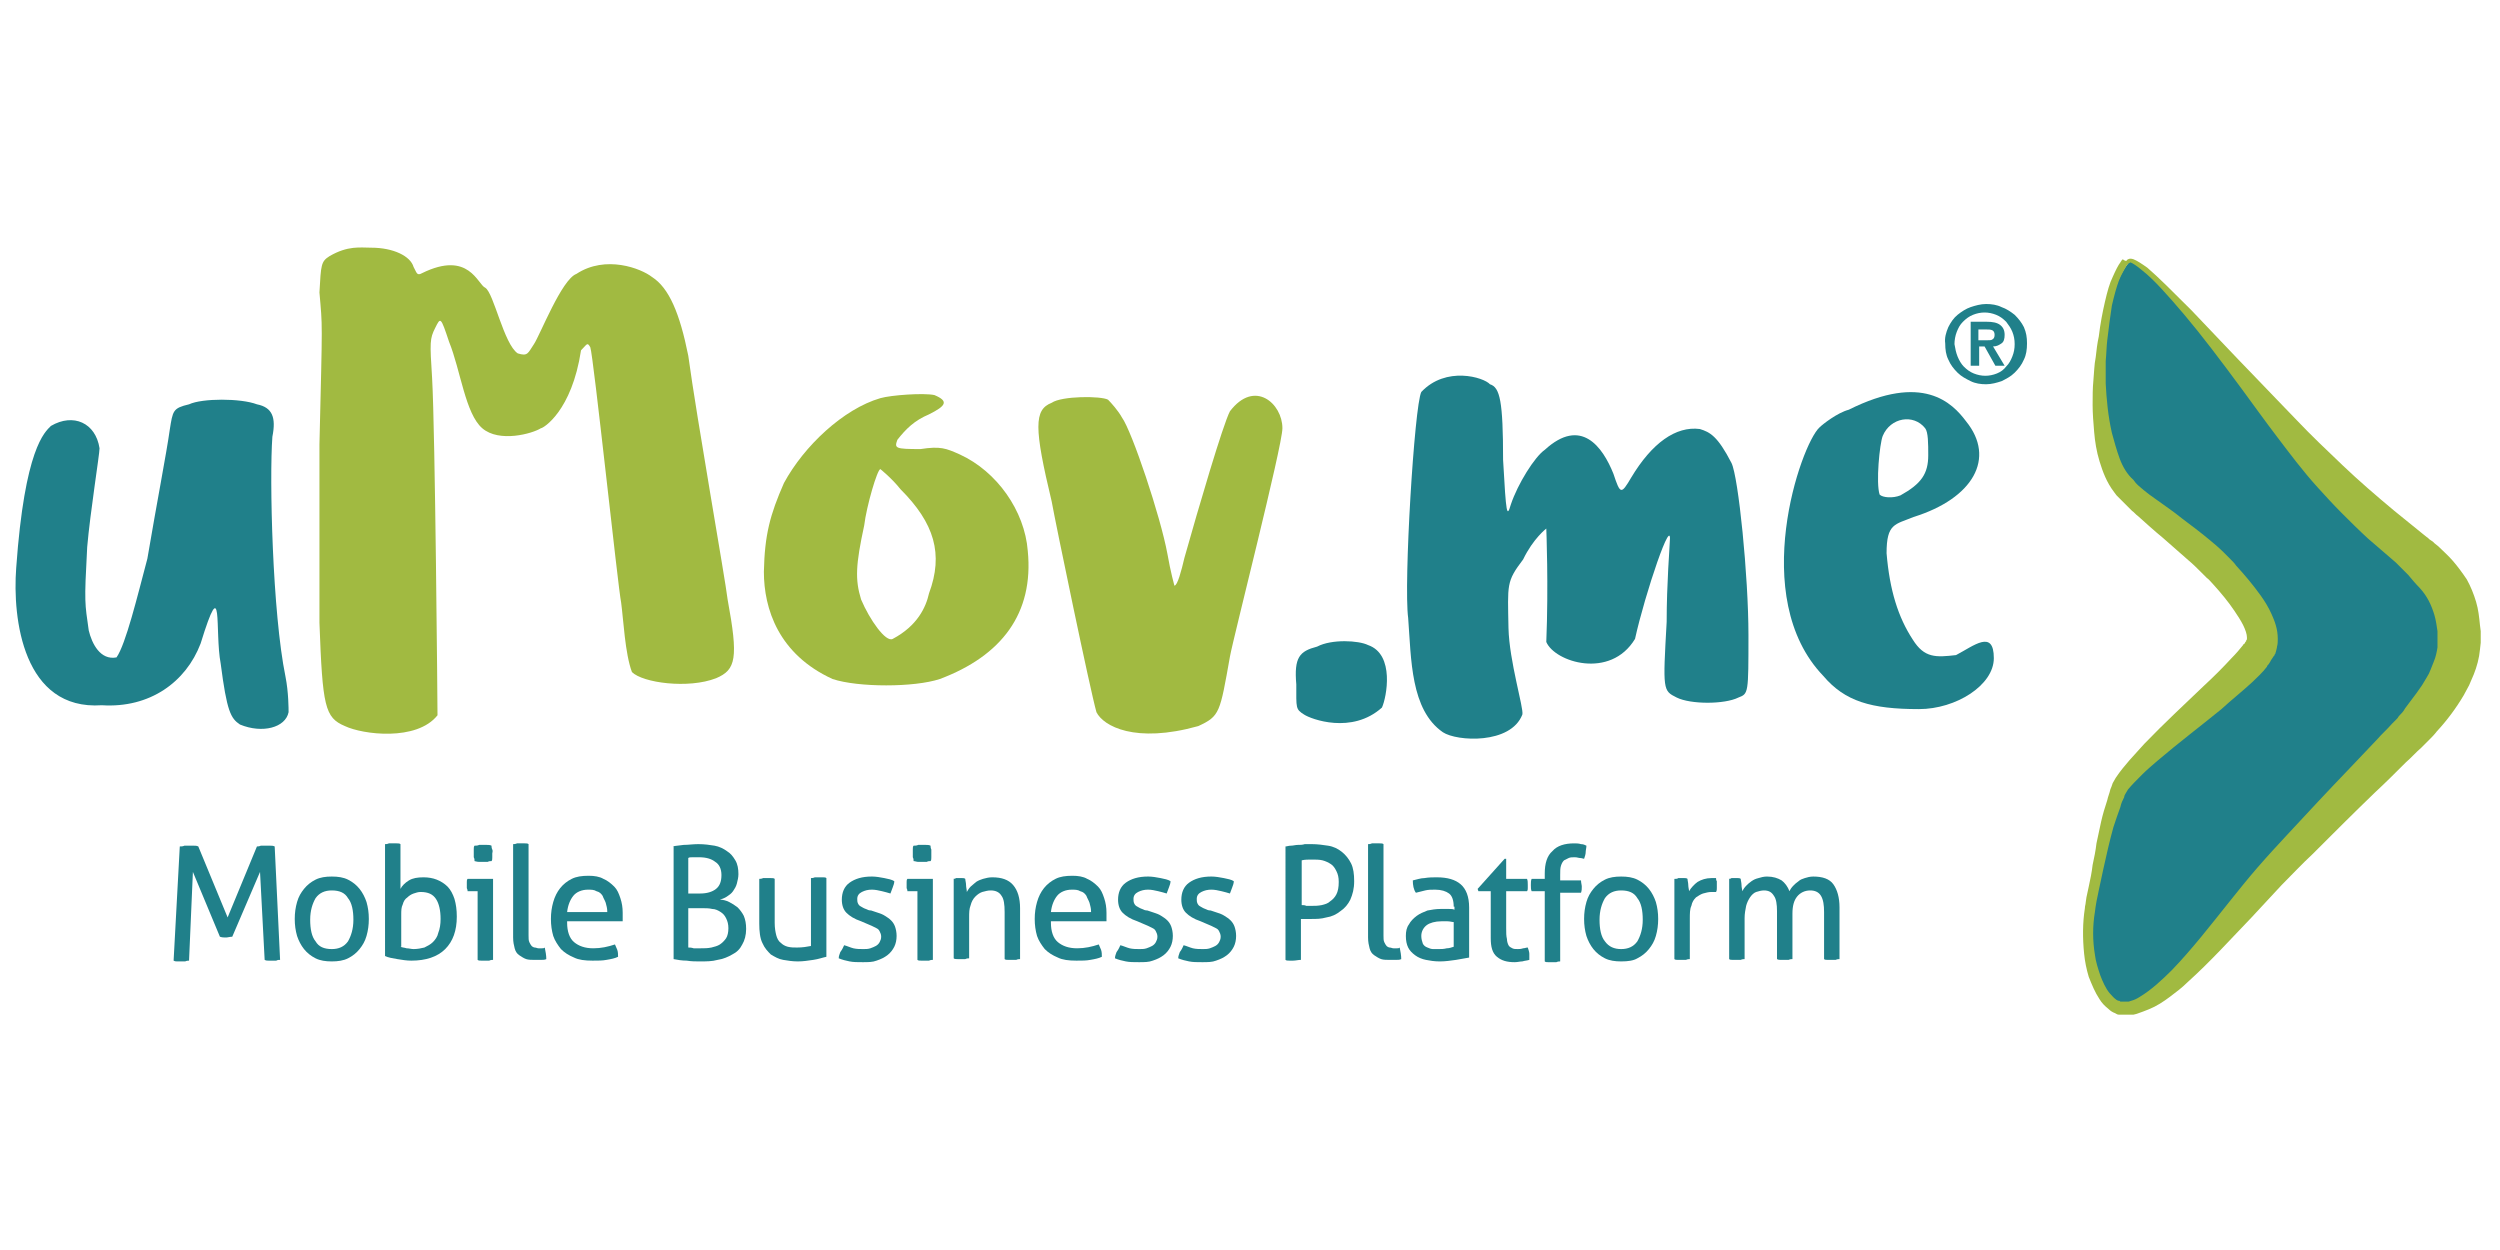<?xml version="1.0" encoding="utf-8"?>
<!-- Generator: Adobe Illustrator 21.1.0, SVG Export Plug-In . SVG Version: 6.00 Build 0)  -->
<svg version="1.1" id="Camada_1" xmlns="http://www.w3.org/2000/svg" xmlns:xlink="http://www.w3.org/1999/xlink" x="0px" y="0px"
	 viewBox="0 0 324 162" style="enable-background:new 0 0 324 162;" xml:space="preserve">
<style type="text/css">
	.st0{fill:#20808A;}
	.st1{fill:#A1BA41;}
</style>
<g id="XMLID_220_">
	<path id="XMLID_14806_" class="st0" d="M23.3,109.7c0.2,0,0.4,0,0.6-0.1c0.2,0,0.4,0,0.6,0c0.2,0,0.4,0,0.6,0c0.2,0,0.4,0,0.6,0.1
		l3.8,9.2l3.8-9.2c0.1,0,0.3,0,0.5-0.1c0.2,0,0.4,0,0.6,0c0.2,0,0.4,0,0.6,0c0.2,0,0.4,0,0.6,0.1l0.7,14.7c-0.2,0-0.3,0-0.5,0.1
		c-0.2,0-0.3,0-0.5,0c-0.2,0-0.4,0-0.5,0c-0.2,0-0.3,0-0.5-0.1L33.7,113l-3.6,8.4c-0.3,0-0.6,0.1-0.8,0.1c-0.3,0-0.5,0-0.8-0.1
		l-3.5-8.4l-0.5,11.5c-0.1,0-0.3,0-0.5,0.1c-0.2,0-0.3,0-0.5,0c-0.2,0-0.3,0-0.5,0c-0.2,0-0.3,0-0.5-0.1L23.3,109.7z"/>
	<path id="XMLID_14152_" class="st0" d="M43,124.6c-0.8,0-1.5-0.1-2.1-0.4c-0.6-0.3-1.1-0.7-1.5-1.2c-0.4-0.5-0.7-1.1-0.9-1.7
		c-0.2-0.7-0.3-1.4-0.3-2.2c0-0.8,0.1-1.5,0.3-2.2c0.2-0.7,0.5-1.2,0.9-1.7c0.4-0.5,0.9-0.9,1.5-1.2c0.6-0.3,1.3-0.4,2.1-0.4
		c0.8,0,1.5,0.1,2.1,0.4c0.6,0.3,1.1,0.7,1.5,1.2c0.4,0.5,0.7,1.1,0.9,1.7c0.2,0.7,0.3,1.4,0.3,2.2c0,0.8-0.1,1.5-0.3,2.2
		c-0.2,0.7-0.5,1.2-0.9,1.7c-0.4,0.5-0.9,0.9-1.5,1.2C44.5,124.5,43.8,124.6,43,124.6 M43,123c0.9,0,1.6-0.3,2.1-1
		c0.4-0.7,0.7-1.6,0.7-2.8s-0.2-2.2-0.7-2.8c-0.4-0.7-1.1-1-2.1-1c-0.9,0-1.6,0.3-2.1,1c-0.4,0.7-0.7,1.6-0.7,2.8s0.2,2.2,0.7,2.8
		C41.3,122.7,42,123,43,123"/>
	<path id="XMLID_9517_" class="st0" d="M49.9,109.4c0.1,0,0.3,0,0.5-0.1c0.2,0,0.4,0,0.5,0c0.1,0,0.3,0,0.5,0c0.2,0,0.4,0,0.5,0.1
		v5.8c0.2-0.4,0.6-0.8,1.1-1.1c0.5-0.3,1.1-0.4,1.9-0.4c0.6,0,1.2,0.1,1.7,0.3c0.5,0.2,1,0.5,1.4,0.9c0.4,0.4,0.7,1,0.9,1.6
		c0.2,0.7,0.3,1.4,0.3,2.3c0,1.8-0.5,3.2-1.5,4.2c-1,1-2.5,1.5-4.4,1.5c-0.6,0-1.2-0.1-1.8-0.2c-0.6-0.1-1.2-0.2-1.6-0.4V109.4z
		 M51.9,122.7c0.2,0.1,0.5,0.1,0.8,0.2c0.3,0,0.6,0.1,0.9,0.1c0.5,0,1-0.1,1.4-0.2c0.4-0.2,0.8-0.4,1.1-0.7c0.3-0.3,0.6-0.7,0.7-1.2
		c0.2-0.5,0.3-1.1,0.3-1.8c0-1.1-0.2-2-0.6-2.6c-0.4-0.6-1-0.9-2-0.9c-0.3,0-0.6,0.1-0.9,0.2c-0.3,0.1-0.6,0.3-0.8,0.5
		c-0.3,0.2-0.5,0.5-0.6,0.9c-0.2,0.4-0.2,0.8-0.2,1.4V122.7z"/>
	<path id="XMLID_9514_" class="st0" d="M61.9,115.5h-1.3c0-0.1,0-0.2-0.1-0.4c0-0.1,0-0.3,0-0.4c0-0.1,0-0.3,0-0.4
		c0-0.1,0-0.3,0.1-0.4h3.3v10.5c-0.1,0-0.3,0-0.5,0.1c-0.2,0-0.4,0-0.5,0c-0.1,0-0.3,0-0.5,0c-0.2,0-0.4,0-0.5-0.1V115.5z
		 M61.5,111.6c0-0.2,0-0.3-0.1-0.5c0-0.2,0-0.4,0-0.5c0-0.2,0-0.3,0-0.5c0-0.2,0-0.4,0.1-0.5c0.2,0,0.4,0,0.6-0.1c0.2,0,0.4,0,0.5,0
		c0.1,0,0.3,0,0.5,0c0.2,0,0.4,0,0.6,0.1c0,0.1,0,0.3,0.1,0.5s0,0.4,0,0.5c0,0.1,0,0.3,0,0.5c0,0.2,0,0.4-0.1,0.5
		c-0.2,0-0.3,0-0.5,0.1c-0.2,0-0.4,0-0.5,0c-0.2,0-0.3,0-0.6,0C61.8,111.7,61.6,111.6,61.5,111.6"/>
	<path id="XMLID_9513_" class="st0" d="M66.5,109.4c0.1,0,0.3,0,0.5-0.1c0.2,0,0.4,0,0.5,0c0.1,0,0.3,0,0.5,0c0.2,0,0.4,0,0.5,0.1
		v11.8c0,0.4,0,0.7,0.1,0.9c0.1,0.2,0.2,0.4,0.3,0.5c0.1,0.1,0.3,0.2,0.4,0.2c0.2,0,0.3,0.1,0.5,0.1c0.1,0,0.3,0,0.4,0
		c0.2,0,0.3,0,0.4-0.1c0.1,0.5,0.2,1,0.2,1.5c-0.2,0.1-0.4,0.1-0.7,0.1c-0.3,0-0.5,0-0.8,0c-0.4,0-0.8,0-1.1-0.1
		c-0.3-0.1-0.6-0.3-0.9-0.5c-0.3-0.2-0.5-0.5-0.6-0.9c-0.1-0.4-0.2-0.8-0.2-1.4V109.4z"/>
	<path id="XMLID_9510_" class="st0" d="M73.5,119.6c0,1.1,0.3,2,0.9,2.5s1.4,0.8,2.5,0.8c1,0,1.9-0.2,2.8-0.5
		c0.1,0.2,0.2,0.5,0.3,0.7c0.1,0.3,0.1,0.6,0.1,0.9c-0.4,0.2-0.9,0.3-1.5,0.4c-0.5,0.1-1.1,0.1-1.8,0.1c-1,0-1.8-0.1-2.4-0.4
		c-0.7-0.3-1.2-0.6-1.7-1.1c-0.4-0.5-0.8-1.1-1-1.7c-0.2-0.7-0.3-1.4-0.3-2.2c0-0.8,0.1-1.5,0.3-2.2c0.2-0.7,0.5-1.3,0.9-1.8
		c0.4-0.5,0.9-0.9,1.5-1.2c0.6-0.3,1.3-0.4,2.2-0.4c0.7,0,1.4,0.1,1.9,0.4c0.5,0.2,1,0.6,1.4,1c0.4,0.4,0.6,0.9,0.8,1.5
		c0.2,0.6,0.3,1.2,0.3,1.9c0,0.2,0,0.4,0,0.6c0,0.2,0,0.4,0,0.5H73.5z M78.7,118.1c0-0.4-0.1-0.7-0.2-1.1c-0.1-0.3-0.3-0.6-0.4-0.9
		c-0.2-0.3-0.4-0.5-0.8-0.6c-0.3-0.2-0.7-0.2-1.1-0.2c-0.8,0-1.5,0.3-1.9,0.8c-0.4,0.5-0.7,1.2-0.8,2.1H78.7z"/>
	<path id="XMLID_9506_" class="st0" d="M87.2,109.7c0.3-0.1,0.8-0.1,1.4-0.2c0.6,0,1.2-0.1,1.9-0.1c0.8,0,1.5,0.1,2.1,0.2
		c0.6,0.1,1.2,0.4,1.6,0.7c0.5,0.3,0.8,0.7,1.1,1.2c0.3,0.5,0.4,1.1,0.4,1.8c0,0.4-0.1,0.8-0.2,1.2c-0.1,0.4-0.3,0.7-0.5,1
		c-0.2,0.3-0.5,0.5-0.8,0.7s-0.6,0.3-0.9,0.4c0.4,0,0.8,0.1,1.2,0.3c0.4,0.2,0.7,0.4,1.1,0.7c0.3,0.3,0.6,0.7,0.8,1.1
		c0.2,0.5,0.3,1,0.3,1.7c0,0.8-0.2,1.5-0.5,2c-0.3,0.6-0.7,1-1.3,1.3c-0.5,0.3-1.2,0.6-1.9,0.7c-0.7,0.2-1.5,0.2-2.3,0.2
		c-0.5,0-1.1,0-1.7-0.1c-0.6,0-1.2-0.1-1.7-0.2V109.7z M90.7,115.8c0.9,0,1.6-0.2,2.1-0.6c0.5-0.4,0.7-1,0.7-1.8
		c0-0.8-0.3-1.4-0.8-1.7c-0.5-0.4-1.2-0.6-2.1-0.6c-0.3,0-0.5,0-0.8,0c-0.3,0-0.5,0-0.6,0.1v4.6H90.7z M89.2,122.8
		c0.2,0,0.4,0,0.7,0.1c0.3,0,0.6,0,0.9,0c0.5,0,0.9,0,1.4-0.1c0.4-0.1,0.8-0.2,1.1-0.4c0.3-0.2,0.6-0.5,0.8-0.8
		c0.2-0.3,0.3-0.8,0.3-1.3c0-0.5-0.1-0.9-0.3-1.3s-0.4-0.6-0.7-0.8c-0.3-0.2-0.7-0.4-1.1-0.4c-0.4-0.1-0.9-0.1-1.4-0.1h-1.7V122.8z"
		/>
	<path id="XMLID_9505_" class="st0" d="M98.4,113.9c0.1,0,0.3,0,0.5-0.1c0.2,0,0.4,0,0.5,0c0.1,0,0.3,0,0.5,0c0.2,0,0.4,0,0.5,0.1
		v5.7c0,0.7,0.1,1.2,0.2,1.6c0.1,0.4,0.3,0.8,0.6,1c0.2,0.2,0.5,0.4,0.9,0.5c0.4,0.1,0.8,0.1,1.2,0.1c0.7,0,1.3-0.1,1.8-0.2v-8.8
		c0.1,0,0.3,0,0.5-0.1c0.2,0,0.4,0,0.5,0c0.1,0,0.3,0,0.5,0c0.2,0,0.4,0,0.5,0.1V124c-0.5,0.1-1,0.3-1.7,0.4c-0.7,0.1-1.3,0.2-2,0.2
		c-0.7,0-1.3-0.1-1.9-0.2c-0.6-0.1-1.1-0.4-1.6-0.7c-0.4-0.4-0.8-0.8-1.1-1.5c-0.3-0.6-0.4-1.5-0.4-2.5V113.9z"/>
	<path id="XMLID_9504_" class="st0" d="M109.4,122.5c0.4,0.1,0.8,0.3,1.2,0.4c0.4,0.1,0.9,0.1,1.3,0.1c0.3,0,0.6,0,0.9-0.1
		c0.3-0.1,0.5-0.2,0.7-0.3c0.2-0.1,0.4-0.3,0.5-0.5c0.1-0.2,0.2-0.4,0.2-0.7c0-0.3-0.1-0.5-0.2-0.7c-0.1-0.2-0.2-0.3-0.4-0.4
		c-0.2-0.1-0.4-0.2-0.6-0.3c-0.2-0.1-0.5-0.2-0.7-0.3l-0.7-0.3c-0.9-0.3-1.5-0.7-1.9-1.1c-0.4-0.4-0.6-1-0.6-1.7
		c0-0.9,0.3-1.7,1-2.2c0.7-0.5,1.6-0.8,2.9-0.8c0.5,0,1.1,0.1,1.6,0.2c0.5,0.1,1,0.2,1.3,0.4c0,0.3-0.1,0.5-0.2,0.8
		c-0.1,0.3-0.2,0.5-0.3,0.8c-0.3-0.1-0.7-0.2-1.1-0.3c-0.4-0.1-0.9-0.2-1.3-0.2c-0.5,0-0.9,0.1-1.3,0.3c-0.4,0.2-0.6,0.5-0.6,0.9
		c0,0.2,0,0.4,0.1,0.6c0.1,0.2,0.2,0.3,0.4,0.4c0.2,0.1,0.3,0.2,0.6,0.3c0.2,0.1,0.4,0.2,0.7,0.2l0.9,0.3c0.3,0.1,0.6,0.2,0.9,0.4
		c0.3,0.2,0.5,0.3,0.8,0.6c0.2,0.2,0.4,0.5,0.5,0.8c0.1,0.3,0.2,0.7,0.2,1.2c0,0.5-0.1,1-0.3,1.4c-0.2,0.4-0.5,0.8-0.9,1.1
		c-0.4,0.3-0.8,0.5-1.4,0.7c-0.5,0.2-1.1,0.2-1.8,0.2c-0.7,0-1.2,0-1.7-0.1c-0.5-0.1-0.9-0.2-1.4-0.4c0-0.3,0.1-0.5,0.2-0.8
		C109.2,123,109.3,122.7,109.4,122.5"/>
	<path id="XMLID_9500_" class="st0" d="M118.9,115.5h-1.3c0-0.1,0-0.2-0.1-0.4c0-0.1,0-0.3,0-0.4c0-0.1,0-0.3,0-0.4
		c0-0.1,0-0.3,0.1-0.4h3.3v10.5c-0.1,0-0.3,0-0.5,0.1c-0.2,0-0.4,0-0.5,0c-0.1,0-0.3,0-0.5,0c-0.2,0-0.4,0-0.5-0.1V115.5z
		 M118.4,111.6c0-0.2,0-0.3-0.1-0.5c0-0.2,0-0.4,0-0.5c0-0.2,0-0.3,0-0.5c0-0.2,0-0.4,0.1-0.5c0.2,0,0.4,0,0.6-0.1
		c0.2,0,0.4,0,0.5,0c0.1,0,0.3,0,0.5,0c0.2,0,0.4,0,0.6,0.1c0,0.1,0,0.3,0.1,0.5c0,0.2,0,0.4,0,0.5c0,0.1,0,0.3,0,0.5
		c0,0.2,0,0.4-0.1,0.5c-0.2,0-0.3,0-0.5,0.1c-0.2,0-0.4,0-0.5,0c-0.2,0-0.3,0-0.6,0C118.8,111.7,118.6,111.6,118.4,111.6"/>
	<path id="XMLID_9499_" class="st0" d="M123.5,113.9c0.1,0,0.3,0,0.4-0.1c0.1,0,0.3,0,0.4,0c0.1,0,0.3,0,0.4,0c0.1,0,0.3,0,0.4,0.1
		c0,0.2,0.1,0.5,0.1,0.8c0,0.3,0.1,0.6,0.1,0.9c0.1-0.2,0.3-0.5,0.5-0.7c0.2-0.2,0.5-0.4,0.7-0.6c0.3-0.2,0.6-0.3,0.9-0.4
		c0.4-0.1,0.7-0.2,1.2-0.2c1.2,0,2.1,0.3,2.7,1c0.6,0.7,0.9,1.7,0.9,3v6.6c-0.1,0-0.3,0-0.5,0.1c-0.2,0-0.4,0-0.5,0
		c-0.1,0-0.3,0-0.5,0c-0.2,0-0.4,0-0.5-0.1v-6.1c0-1-0.1-1.7-0.4-2.1c-0.3-0.5-0.8-0.7-1.4-0.7c-0.4,0-0.7,0.1-1.1,0.2
		c-0.3,0.1-0.6,0.3-0.9,0.6c-0.3,0.3-0.5,0.7-0.6,1.1c-0.2,0.5-0.2,1-0.2,1.6v5.3c-0.1,0-0.3,0-0.5,0.1c-0.2,0-0.4,0-0.5,0
		c-0.1,0-0.3,0-0.5,0c-0.2,0-0.4,0-0.5-0.1V113.9z"/>
	<path id="XMLID_381_" class="st0" d="M136.2,119.6c0,1.1,0.3,2,0.9,2.5c0.6,0.5,1.4,0.8,2.5,0.8c1,0,1.9-0.2,2.8-0.5
		c0.1,0.2,0.2,0.5,0.3,0.7c0.1,0.3,0.1,0.6,0.1,0.9c-0.4,0.2-0.9,0.3-1.5,0.4c-0.5,0.1-1.1,0.1-1.8,0.1c-1,0-1.8-0.1-2.4-0.4
		c-0.7-0.3-1.2-0.6-1.7-1.1c-0.4-0.5-0.8-1.1-1-1.7c-0.2-0.7-0.3-1.4-0.3-2.2c0-0.8,0.1-1.5,0.3-2.2c0.2-0.7,0.5-1.3,0.9-1.8
		c0.4-0.5,0.9-0.9,1.5-1.2c0.6-0.3,1.3-0.4,2.2-0.4c0.7,0,1.4,0.1,1.9,0.4c0.5,0.2,1,0.6,1.4,1c0.4,0.4,0.6,0.9,0.8,1.5
		c0.2,0.6,0.3,1.2,0.3,1.9c0,0.2,0,0.4,0,0.6c0,0.2,0,0.4,0,0.5H136.2z M141.4,118.1c0-0.4-0.1-0.7-0.2-1.1
		c-0.1-0.3-0.3-0.6-0.4-0.9c-0.2-0.3-0.4-0.5-0.8-0.6c-0.3-0.2-0.7-0.2-1.1-0.2c-0.8,0-1.5,0.3-1.9,0.8c-0.4,0.5-0.7,1.2-0.8,2.1
		H141.4z"/>
	<path id="XMLID_380_" class="st0" d="M145.2,122.5c0.4,0.1,0.8,0.3,1.2,0.4c0.4,0.1,0.9,0.1,1.3,0.1c0.3,0,0.6,0,0.9-0.1
		c0.3-0.1,0.5-0.2,0.7-0.3c0.2-0.1,0.4-0.3,0.5-0.5c0.1-0.2,0.2-0.4,0.2-0.7c0-0.3-0.1-0.5-0.2-0.7c-0.1-0.2-0.2-0.3-0.4-0.4
		c-0.2-0.1-0.4-0.2-0.6-0.3c-0.2-0.1-0.5-0.2-0.7-0.3l-0.7-0.3c-0.9-0.3-1.5-0.7-1.9-1.1c-0.4-0.4-0.6-1-0.6-1.7
		c0-0.9,0.3-1.7,1-2.2c0.7-0.5,1.6-0.8,2.9-0.8c0.5,0,1.1,0.1,1.6,0.2c0.5,0.1,1,0.2,1.3,0.4c0,0.3-0.1,0.5-0.2,0.8
		c-0.1,0.3-0.2,0.5-0.3,0.8c-0.3-0.1-0.7-0.2-1.1-0.3c-0.4-0.1-0.9-0.2-1.3-0.2c-0.5,0-0.9,0.1-1.3,0.3c-0.4,0.2-0.6,0.5-0.6,0.9
		c0,0.2,0,0.4,0.1,0.6c0.1,0.2,0.2,0.3,0.4,0.4c0.2,0.1,0.3,0.2,0.6,0.3c0.2,0.1,0.4,0.2,0.7,0.2l0.9,0.3c0.3,0.1,0.6,0.2,0.9,0.4
		c0.3,0.2,0.5,0.3,0.8,0.6c0.2,0.2,0.4,0.5,0.5,0.8c0.1,0.3,0.2,0.7,0.2,1.2c0,0.5-0.1,1-0.3,1.4c-0.2,0.4-0.5,0.8-0.9,1.1
		c-0.4,0.3-0.8,0.5-1.4,0.7c-0.5,0.2-1.1,0.2-1.8,0.2c-0.7,0-1.2,0-1.7-0.1c-0.5-0.1-0.9-0.2-1.4-0.4c0-0.3,0.1-0.5,0.2-0.8
		C145,123,145.1,122.7,145.2,122.5"/>
	<path id="XMLID_379_" class="st0" d="M153.4,122.5c0.4,0.1,0.8,0.3,1.2,0.4c0.4,0.1,0.9,0.1,1.3,0.1c0.3,0,0.6,0,0.9-0.1
		c0.3-0.1,0.5-0.2,0.7-0.3c0.2-0.1,0.4-0.3,0.5-0.5c0.1-0.2,0.2-0.4,0.2-0.7c0-0.3-0.1-0.5-0.2-0.7c-0.1-0.2-0.2-0.3-0.4-0.4
		c-0.2-0.1-0.4-0.2-0.6-0.3c-0.2-0.1-0.5-0.2-0.7-0.3l-0.7-0.3c-0.9-0.3-1.5-0.7-1.9-1.1c-0.4-0.4-0.6-1-0.6-1.7
		c0-0.9,0.3-1.7,1-2.2c0.7-0.5,1.6-0.8,2.9-0.8c0.5,0,1.1,0.1,1.6,0.2c0.5,0.1,1,0.2,1.3,0.4c0,0.3-0.1,0.5-0.2,0.8
		c-0.1,0.3-0.2,0.5-0.3,0.8c-0.3-0.1-0.7-0.2-1.1-0.3c-0.4-0.1-0.9-0.2-1.3-0.2c-0.5,0-0.9,0.1-1.3,0.3c-0.4,0.2-0.6,0.5-0.6,0.9
		c0,0.2,0,0.4,0.1,0.6c0.1,0.2,0.2,0.3,0.4,0.4c0.2,0.1,0.3,0.2,0.6,0.3c0.2,0.1,0.4,0.2,0.7,0.2l0.9,0.3c0.3,0.1,0.6,0.2,0.9,0.4
		c0.3,0.2,0.5,0.3,0.8,0.6c0.2,0.2,0.4,0.5,0.5,0.8c0.1,0.3,0.2,0.7,0.2,1.2c0,0.5-0.1,1-0.3,1.4c-0.2,0.4-0.5,0.8-0.9,1.1
		c-0.4,0.3-0.8,0.5-1.4,0.7c-0.5,0.2-1.1,0.2-1.8,0.2c-0.7,0-1.2,0-1.7-0.1c-0.5-0.1-0.9-0.2-1.4-0.4c0-0.3,0.1-0.5,0.2-0.8
		C153.2,123,153.3,122.7,153.4,122.5"/>
	<path id="XMLID_376_" class="st0" d="M166.6,109.7c0.2,0,0.4-0.1,0.7-0.1c0.3,0,0.6-0.1,0.9-0.1c0.3,0,0.6,0,0.9-0.1
		c0.3,0,0.6,0,0.9,0c0.7,0,1.5,0.1,2.1,0.2c0.7,0.1,1.3,0.4,1.8,0.8c0.5,0.4,0.9,0.9,1.2,1.5c0.3,0.6,0.4,1.4,0.4,2.3
		c0,1-0.2,1.7-0.5,2.4c-0.3,0.6-0.7,1.1-1.3,1.5c-0.5,0.4-1.1,0.7-1.8,0.8c-0.7,0.2-1.3,0.2-2,0.2c-0.3,0-0.5,0-0.7,0
		c-0.2,0-0.4,0-0.6,0v5.3c-0.3,0-0.7,0.1-1,0.1c-0.2,0-0.3,0-0.5,0c-0.2,0-0.4,0-0.5-0.1V109.7z M168.7,117.3c0.2,0,0.4,0,0.6,0.1
		c0.2,0,0.4,0,0.7,0c0.4,0,0.8,0,1.3-0.1c0.4-0.1,0.8-0.2,1.1-0.5c0.3-0.2,0.6-0.5,0.8-0.9c0.2-0.4,0.3-0.9,0.3-1.6
		c0-0.6-0.1-1-0.3-1.4c-0.2-0.4-0.4-0.7-0.7-0.9c-0.3-0.2-0.7-0.4-1.1-0.5c-0.4-0.1-0.9-0.1-1.4-0.1c-0.5,0-0.9,0-1.3,0.1V117.3z"/>
	<path id="XMLID_375_" class="st0" d="M177.3,109.4c0.1,0,0.3,0,0.5-0.1c0.2,0,0.4,0,0.5,0c0.1,0,0.3,0,0.5,0c0.2,0,0.4,0,0.5,0.1
		v11.8c0,0.4,0,0.7,0.1,0.9c0.1,0.2,0.2,0.4,0.3,0.5c0.1,0.1,0.3,0.2,0.4,0.2c0.2,0,0.3,0.1,0.5,0.1c0.1,0,0.3,0,0.4,0
		c0.2,0,0.3,0,0.4-0.1c0.1,0.5,0.2,1,0.2,1.5c-0.2,0.1-0.4,0.1-0.7,0.1c-0.3,0-0.5,0-0.8,0c-0.4,0-0.8,0-1.1-0.1
		c-0.3-0.1-0.6-0.3-0.9-0.5c-0.3-0.2-0.5-0.5-0.6-0.9c-0.1-0.4-0.2-0.8-0.2-1.4V109.4z"/>
	<path id="XMLID_351_" class="st0" d="M188.4,117.5c0-0.8-0.2-1.4-0.6-1.7c-0.4-0.3-1-0.5-1.8-0.5c-0.5,0-0.9,0-1.3,0.1
		c-0.4,0.1-0.8,0.2-1.2,0.3c-0.3-0.4-0.4-1-0.4-1.6c0.5-0.1,1-0.3,1.5-0.3c0.6-0.1,1.1-0.1,1.6-0.1c1.4,0,2.4,0.3,3.1,0.9
		c0.7,0.6,1.1,1.6,1.1,3v6.5c-0.5,0.1-1.1,0.2-1.7,0.3c-0.7,0.1-1.4,0.2-2.1,0.2c-0.7,0-1.3-0.1-1.8-0.2c-0.5-0.1-1-0.3-1.4-0.6
		c-0.4-0.3-0.7-0.6-0.9-1c-0.2-0.4-0.3-0.9-0.3-1.5c0-0.6,0.1-1.1,0.4-1.5c0.2-0.4,0.6-0.8,1-1.1c0.4-0.3,0.9-0.5,1.4-0.7
		c0.5-0.1,1.1-0.2,1.7-0.2c0.4,0,0.8,0,1.1,0c0.3,0,0.5,0,0.7,0.1V117.5z M188.4,119.5c-0.2,0-0.5-0.1-0.8-0.1c-0.3,0-0.6,0-0.8,0
		c-0.8,0-1.5,0.2-1.9,0.5c-0.4,0.3-0.7,0.8-0.7,1.4c0,0.4,0.1,0.7,0.2,1c0.1,0.2,0.3,0.4,0.6,0.5c0.2,0.1,0.5,0.2,0.7,0.2
		c0.3,0,0.5,0,0.8,0c0.3,0,0.6,0,1-0.1c0.3,0,0.6-0.1,0.9-0.2V119.5z"/>
	<path id="XMLID_350_" class="st0" d="M193.2,115.5h-1.6l-0.1-0.3l3.5-3.9h0.2v2.6h2.7c0.1,0.2,0.1,0.5,0.1,0.8c0,0.1,0,0.3,0,0.4
		c0,0.1,0,0.3-0.1,0.4h-2.7v4.8c0,0.6,0,1,0.1,1.4c0,0.3,0.1,0.6,0.2,0.8c0.1,0.2,0.3,0.3,0.5,0.4c0.2,0.1,0.4,0.1,0.7,0.1
		c0.2,0,0.4,0,0.7-0.1c0.2,0,0.4-0.1,0.6-0.1c0.1,0.3,0.2,0.6,0.2,0.8c0,0.3,0,0.5,0,0.8c-0.3,0.1-0.6,0.1-0.9,0.2
		c-0.3,0-0.6,0.1-1,0.1c-1,0-1.7-0.2-2.3-0.7c-0.6-0.5-0.8-1.3-0.8-2.4V115.5z"/>
	<path id="XMLID_349_" class="st0" d="M200.2,115.5h-1.7c-0.1-0.2-0.1-0.5-0.1-0.8c0-0.3,0-0.6,0.1-0.8h1.7v-0.7
		c0-1.3,0.3-2.3,1-2.9c0.6-0.7,1.6-1,2.8-1c0.3,0,0.6,0,0.9,0.1c0.3,0,0.5,0.1,0.7,0.2c0,0.3-0.1,0.6-0.1,0.9c0,0.2-0.1,0.5-0.2,0.8
		c-0.1,0-0.3-0.1-0.5-0.1c-0.2,0-0.4-0.1-0.7-0.1c-0.3,0-0.6,0-0.8,0.1c-0.2,0.1-0.4,0.2-0.6,0.3c-0.2,0.2-0.3,0.4-0.4,0.7
		c-0.1,0.3-0.1,0.7-0.1,1.2v0.7h2.7c0,0.3,0.1,0.6,0.1,0.8c0,0.3,0,0.5-0.1,0.8h-2.7v8.9c-0.1,0-0.3,0-0.5,0.1c-0.2,0-0.4,0-0.5,0
		c-0.1,0-0.3,0-0.5,0c-0.2,0-0.4,0-0.5-0.1V115.5z"/>
	<path id="XMLID_263_" class="st0" d="M210.1,124.6c-0.8,0-1.5-0.1-2.1-0.4c-0.6-0.3-1.1-0.7-1.5-1.2c-0.4-0.5-0.7-1.1-0.9-1.7
		c-0.2-0.7-0.3-1.4-0.3-2.2c0-0.8,0.1-1.5,0.3-2.2c0.2-0.7,0.5-1.2,0.9-1.7c0.4-0.5,0.9-0.9,1.5-1.2c0.6-0.3,1.3-0.4,2.1-0.4
		c0.8,0,1.5,0.1,2.1,0.4c0.6,0.3,1.1,0.7,1.5,1.2c0.4,0.5,0.7,1.1,0.9,1.7c0.2,0.7,0.3,1.4,0.3,2.2c0,0.8-0.1,1.5-0.3,2.2
		s-0.5,1.2-0.9,1.7c-0.4,0.5-0.9,0.9-1.5,1.2C211.7,124.5,211,124.6,210.1,124.6 M210.1,123c0.9,0,1.6-0.3,2.1-1
		c0.4-0.7,0.7-1.6,0.7-2.8s-0.2-2.2-0.7-2.8c-0.4-0.7-1.1-1-2.1-1c-0.9,0-1.6,0.3-2.1,1c-0.4,0.7-0.7,1.6-0.7,2.8s0.2,2.2,0.7,2.8
		C208.5,122.7,209.2,123,210.1,123"/>
	<path id="XMLID_261_" class="st0" d="M217.1,113.9c0.1,0,0.3,0,0.4-0.1c0.1,0,0.3,0,0.4,0c0.1,0,0.3,0,0.4,0c0.1,0,0.3,0,0.4,0.1
		c0,0.2,0.1,0.5,0.1,0.8c0,0.3,0.1,0.6,0.1,0.8c0.3-0.5,0.7-0.9,1.1-1.2c0.5-0.3,1.1-0.5,1.8-0.5c0.1,0,0.2,0,0.3,0
		c0.1,0,0.2,0,0.3,0c0,0.1,0,0.3,0.1,0.4c0,0.1,0,0.3,0,0.4c0,0.2,0,0.3,0,0.5c0,0.2,0,0.3-0.1,0.5c-0.1,0-0.2,0-0.3,0h-0.3
		c-0.4,0-0.7,0.1-1.1,0.2c-0.3,0.1-0.6,0.3-0.9,0.5c-0.3,0.3-0.5,0.6-0.6,1.1c-0.2,0.4-0.2,1-0.2,1.7v5.2c-0.1,0-0.3,0-0.5,0.1
		c-0.2,0-0.4,0-0.5,0c-0.1,0-0.3,0-0.5,0c-0.2,0-0.4,0-0.5-0.1V113.9z"/>
	<path id="XMLID_241_" class="st0" d="M224,113.9c0.1,0,0.3,0,0.4-0.1c0.1,0,0.3,0,0.4,0c0.1,0,0.3,0,0.4,0c0.1,0,0.3,0,0.4,0.1
		c0,0.2,0.1,0.5,0.1,0.8c0,0.3,0.1,0.6,0.1,0.8c0.1-0.2,0.3-0.5,0.5-0.7c0.2-0.2,0.4-0.4,0.7-0.6c0.3-0.2,0.5-0.3,0.9-0.4
		c0.3-0.1,0.7-0.2,1.1-0.2c0.8,0,1.4,0.2,1.9,0.5c0.4,0.3,0.8,0.8,1,1.4c0.1-0.2,0.3-0.5,0.5-0.7c0.2-0.2,0.4-0.4,0.7-0.6
		c0.2-0.2,0.5-0.3,0.8-0.4c0.3-0.1,0.7-0.2,1.1-0.2c1.2,0,2.1,0.3,2.6,1c0.5,0.7,0.8,1.7,0.8,3v6.7c-0.1,0-0.3,0-0.5,0.1
		c-0.2,0-0.4,0-0.5,0c-0.2,0-0.3,0-0.5,0c-0.2,0-0.4,0-0.5-0.1v-6.1c0-0.9-0.1-1.6-0.4-2.1c-0.3-0.5-0.8-0.7-1.4-0.7
		c-0.7,0-1.3,0.3-1.7,0.8c-0.4,0.5-0.6,1.2-0.6,2.2v5.9c-0.1,0-0.3,0-0.5,0.1c-0.2,0-0.4,0-0.5,0c-0.1,0-0.3,0-0.5,0
		c-0.2,0-0.3,0-0.5-0.1v-6.2c0-0.9-0.1-1.6-0.4-2c-0.3-0.5-0.7-0.7-1.3-0.7c-0.3,0-0.7,0.1-1,0.2c-0.3,0.1-0.6,0.4-0.8,0.7
		c-0.2,0.3-0.4,0.7-0.5,1.1c-0.1,0.5-0.2,1-0.2,1.6v5.3c-0.1,0-0.3,0-0.5,0.1c-0.2,0-0.4,0-0.5,0c-0.1,0-0.3,0-0.5,0
		c-0.2,0-0.4,0-0.5-0.1V113.9z"/>
	<path id="XMLID_240_" class="st0" d="M275.9,34c-2.1,2.6-2.6,6.4-3.2,11.6c-0.6,5.2-0.3,13.7,2.8,17.5c2.3,2.8,8,6.4,11.9,10.4
		c2.1,2.2,6.9,7.3,6,10.4c-0.9,3.1-17.1,14.9-18.6,18.9c-1.4,3.7-2.1,6.6-3.6,14.5c-1.2,6.4,0.8,12.8,3.8,13.5
		c4.7,1,12.1-8.9,19.4-17.1c1.9-2.1,16.7-17.2,18-18.5c1.3-1.3,6.6-7,6.6-11.8c0-5.7-2-8-5.4-11.2c-2.9-2.7-7.4-5.4-17-16.5
		C287.1,44.5,277.3,32.2,275.9,34"/>
	<path id="XMLID_237_" class="st1" d="M275.9,34.1c0,0,0,0-0.1,0.1c-0.1,0.1-0.2,0.2-0.3,0.4c-0.2,0.4-0.6,1-0.9,1.8
		c-0.3,0.8-0.6,1.9-0.9,3.2c-0.2,1.3-0.4,2.8-0.6,4.5c-0.1,0.8-0.1,1.7-0.2,2.7c0,0.9,0,1.9,0,2.9c0.1,2,0.3,4.2,0.8,6.4
		c0.3,1.1,0.6,2.2,1,3.3c0.4,1.1,1,2.1,1.8,2.8l0.3,0.4l0.3,0.3c0.2,0.2,0.5,0.4,0.7,0.6c0.5,0.4,1,0.8,1.6,1.2
		c1.1,0.8,2.3,1.6,3.4,2.5c1.2,0.9,2.4,1.8,3.6,2.8c0.6,0.5,1.2,1,1.8,1.6l0.4,0.4l0.4,0.4c0.3,0.3,0.6,0.6,0.8,0.9
		c1.1,1.2,2.2,2.5,3.2,3.9c0.5,0.7,1,1.5,1.4,2.4c0.4,0.9,0.8,1.9,0.8,3.2c0,0.3,0,0.7-0.1,1c0,0.2-0.1,0.4-0.1,0.5
		c0,0-0.1,0.4-0.1,0.3l0,0.1l-0.1,0.1c0,0,0,0,0,0.1l-0.1,0.1l-0.2,0.3l-0.2,0.3l-0.1,0.2l-0.2,0.3c-0.1,0.1-0.2,0.2-0.2,0.3
		c-0.6,0.8-1.3,1.4-1.9,2c-1.3,1.2-2.7,2.3-4,3.5c-2.7,2.2-5.6,4.4-8.3,6.7c-0.7,0.6-1.4,1.2-2,1.8c-0.6,0.6-1.3,1.3-1.8,1.9
		c-0.1,0.2-0.2,0.3-0.3,0.5c-0.1,0.2-0.2,0.3-0.2,0.5c-0.2,0.4-0.4,0.8-0.5,1.3c-0.3,0.8-0.6,1.7-0.9,2.6c-0.5,1.8-0.9,3.6-1.3,5.4
		c-0.2,0.9-0.4,1.9-0.6,2.8c-0.2,0.9-0.4,1.9-0.5,2.8c-0.3,1.8-0.3,3.7,0,5.5c0.1,0.9,0.4,1.8,0.7,2.7c0.3,0.8,0.7,1.7,1.2,2.3
		c0.3,0.3,0.5,0.6,0.8,0.8c0.1,0.1,0.3,0.2,0.4,0.2c0.1,0,0.1,0,0.2,0.1c0,0-0.1,0,0,0l0.1,0l0.2,0c0.1,0,0.2,0,0.3,0
		c0.1,0,0.1,0,0.2,0l0.3,0l0.3-0.1c0.4-0.1,0.8-0.3,1.1-0.5c1.5-0.9,2.9-2.2,4.2-3.5c2.6-2.7,5-5.8,7.4-8.8c1.2-1.5,2.4-3,3.7-4.5
		c1.3-1.5,2.6-2.9,3.9-4.3c2.6-2.8,5.2-5.6,7.8-8.3c1.3-1.4,2.6-2.7,3.8-4c0.6-0.7,1.3-1.3,1.9-2l0.5-0.5c0.2-0.2,0.3-0.3,0.4-0.5
		c0.3-0.3,0.6-0.6,0.8-1c0.5-0.7,1-1.3,1.5-2c0.2-0.3,0.5-0.7,0.7-1l0.3-0.5l0.3-0.5c0.2-0.3,0.4-0.7,0.5-1c0.1-0.3,0.3-0.7,0.4-1
		c0.3-0.7,0.4-1.3,0.5-1.9c0-0.1,0-0.3,0-0.4l0-0.1c0-0.1,0,0,0,0l0-0.2l0-0.3l0-0.3l0-0.2l0-0.1l0-0.5c-0.1-0.7-0.2-1.4-0.4-2.1
		c-0.4-1.3-0.9-2.4-1.9-3.5c-0.5-0.5-1-1.1-1.5-1.7l-0.4-0.4l-0.2-0.2l-0.2-0.2c-0.1-0.1-0.3-0.3-0.4-0.4l-0.4-0.4
		c-1.2-1-2.4-2.1-3.6-3.1c-1.2-1.1-2.3-2.2-3.4-3.3c-1.1-1.1-2.1-2.2-3.1-3.3c-2-2.2-3.7-4.5-5.3-6.6c-1.6-2.1-3.1-4.2-4.5-6.1
		c-2.8-3.8-5.3-7.1-7.5-9.7c-2.2-2.6-4-4.6-5.4-5.7c-0.7-0.6-1.3-1-1.6-1.1C276.1,34,276,34.1,275.9,34.1
		C275.9,34.1,275.9,34.1,275.9,34.1L275.9,34.1z M275.6,33.8c0,0,0-0.1,0.2-0.2c0.2-0.1,0.4-0.1,0.7,0c0.5,0.2,1.1,0.6,1.8,1.1
		c1.4,1.2,3.3,3.1,5.7,5.5c2.4,2.5,5.2,5.5,8.5,8.9c1.6,1.7,3.4,3.5,5.2,5.4c1.8,1.9,3.8,3.8,5.9,5.8c2.1,2,4.3,3.9,6.7,5.9
		c1.2,1,2.5,2,3.7,3l0.5,0.4c0.2,0.1,0.3,0.3,0.5,0.4l0.3,0.2l0.2,0.2l0.5,0.4c0.6,0.6,1.3,1.2,1.9,1.9c0.6,0.7,1.2,1.5,1.8,2.4
		c0.5,0.9,0.9,1.9,1.2,2.9c0.3,1,0.4,2,0.5,3l0.1,0.8l0,0.2l0,0.2l0,0.3l0,0.3l0,0.2c0,0,0,0.2,0,0.2l0,0.1l-0.1,0.9
		c-0.1,1.1-0.4,2.2-0.8,3.2c-0.2,0.5-0.4,0.9-0.6,1.4c-0.2,0.4-0.5,0.9-0.7,1.3c-1,1.7-2.2,3.3-3.5,4.7c-0.3,0.4-0.6,0.7-1,1.1
		c-0.2,0.2-0.4,0.4-0.5,0.5l-0.5,0.5c-0.7,0.6-1.3,1.3-2,1.9c-1.3,1.3-2.6,2.6-4,3.9c-2.7,2.6-5.4,5.3-8.1,8c-1.4,1.3-2.7,2.7-4,4
		c-1.3,1.4-2.6,2.8-3.9,4.2c-2.7,2.8-5.3,5.7-8.3,8.4c-0.7,0.7-1.5,1.3-2.3,1.9c-0.8,0.6-1.7,1.2-2.7,1.6c-0.5,0.2-1,0.4-1.6,0.6
		l-0.4,0.1c-0.1,0-0.3,0-0.4,0c-0.1,0-0.3,0-0.5,0c-0.2,0-0.4,0-0.5,0l-0.2,0l-0.1,0c0,0-0.1,0-0.2,0c-0.2,0-0.3-0.1-0.5-0.2
		c-0.3-0.1-0.6-0.3-0.8-0.5c-0.5-0.4-0.9-0.8-1.2-1.3c-0.6-0.9-1-1.9-1.4-2.9c-0.3-1-0.5-2-0.6-3c-0.2-2-0.2-4,0.1-5.9
		c0-0.3,0.1-0.5,0.1-0.7l0.1-0.7l0.3-1.4c0.2-0.9,0.4-1.9,0.5-2.8c0.2-0.9,0.4-1.9,0.5-2.8c0.2-0.9,0.4-1.9,0.6-2.8
		c0.2-0.9,0.5-1.9,0.8-2.8c0.1-0.5,0.3-0.9,0.4-1.4c0.1-0.2,0.2-0.5,0.3-0.8c0.1-0.2,0.3-0.5,0.4-0.7c0.6-0.9,1.2-1.6,1.8-2.3
		c0.6-0.7,1.3-1.4,1.9-2.1c2.6-2.7,5.2-5.1,7.7-7.5c1.3-1.2,2.5-2.4,3.6-3.6c0.6-0.6,1.1-1.2,1.5-1.7c0-0.1,0.1-0.1,0.2-0.2l0.1-0.2
		l0.1-0.1c0,0,0,0,0,0s0,0,0,0l0,0c0,0,0,0,0-0.1l0.1-0.1l0-0.1c0.1-0.2-0.1,0.2,0,0.1c0,0,0,0,0-0.1c0-0.1,0-0.1,0-0.2
		c0-0.4-0.2-1-0.5-1.6c-0.3-0.6-0.7-1.2-1.1-1.8c-0.8-1.2-1.8-2.4-2.8-3.5c-0.3-0.3-0.5-0.6-0.8-0.8c-0.3-0.3-0.5-0.5-0.8-0.8
		c-0.5-0.5-1-1-1.6-1.5c-1.1-1-2.2-1.9-3.3-2.9c-1.1-0.9-2.2-1.9-3.2-2.8c-0.3-0.2-0.5-0.5-0.8-0.7c-0.3-0.3-0.5-0.5-0.8-0.8
		c-0.3-0.3-0.5-0.5-0.8-0.8l-0.4-0.4l-0.3-0.4c-1-1.3-1.5-2.7-1.9-4c-0.4-1.3-0.6-2.6-0.7-3.8c-0.1-1.2-0.2-2.4-0.2-3.5
		c0-1.1,0-2.2,0.1-3.2c0.1-1,0.1-2,0.3-3c0.1-0.9,0.2-1.8,0.4-2.7c0.2-1.7,0.5-3.2,0.8-4.5c0.3-1.3,0.6-2.4,1-3.2
		c0.4-0.9,0.7-1.5,1-1.9c0.1-0.2,0.2-0.3,0.3-0.4C275.5,33.9,275.6,33.8,275.6,33.8L275.6,33.8z"/>
	<path id="XMLID_232_" class="st0" d="M252.5,42.4c0.3-0.6,0.7-1.2,1.2-1.6c0.5-0.4,1.1-0.8,1.7-1c0.6-0.2,1.3-0.4,2-0.4
		c0.7,0,1.4,0.1,2,0.4c0.6,0.2,1.2,0.6,1.7,1c0.5,0.5,0.9,1,1.2,1.6c0.3,0.7,0.4,1.3,0.4,2.1c0,0.8-0.1,1.5-0.4,2.1
		c-0.3,0.7-0.7,1.2-1.2,1.7c-0.5,0.5-1.1,0.8-1.7,1.1c-0.6,0.2-1.3,0.4-2,0.4c-0.7,0-1.4-0.1-2-0.4c-0.6-0.3-1.2-0.6-1.7-1.1
		c-0.5-0.5-0.9-1-1.2-1.7c-0.3-0.6-0.4-1.3-0.4-2.1C252,43.8,252.2,43.1,252.5,42.4 M253.7,46.2c0.2,0.5,0.5,1,0.8,1.3
		c0.4,0.4,0.8,0.7,1.3,0.9c0.5,0.2,1,0.3,1.5,0.3c0.5,0,1-0.1,1.5-0.3c0.5-0.2,0.9-0.5,1.2-0.9c0.4-0.4,0.6-0.8,0.8-1.3
		c0.2-0.5,0.3-1,0.3-1.6c0-0.6-0.1-1.1-0.3-1.6c-0.2-0.5-0.5-0.9-0.8-1.3c-0.4-0.4-0.8-0.7-1.3-0.9c-0.5-0.2-1-0.3-1.5-0.3
		c-0.5,0-1,0.1-1.5,0.3c-0.5,0.2-0.9,0.5-1.3,0.9c-0.4,0.4-0.6,0.8-0.8,1.3c-0.2,0.5-0.3,1.1-0.3,1.6
		C253.4,45.2,253.5,45.7,253.7,46.2 M255.3,41.7h2.2c0.7,0,1.3,0.1,1.7,0.4c0.4,0.3,0.6,0.7,0.6,1.3c0,0.5-0.1,0.9-0.4,1.1
		c-0.3,0.2-0.6,0.4-1.1,0.4l1.5,2.5h-1.2l-1.4-2.5h-0.7v2.5h-1.1V41.7z M256.4,44.1h1c0.4,0,0.7,0,0.8-0.1c0.2-0.1,0.3-0.3,0.3-0.6
		c0-0.3-0.1-0.5-0.3-0.6c-0.2-0.1-0.5-0.1-0.8-0.1h-1V44.1z"/>
	<path id="XMLID_231_" class="st0" d="M22,55.7c0.4-2.5,0.4-2.8,2.5-3.3c1.7-0.8,6.7-0.8,8.8,0c2,0.4,2.5,1.7,2,4.2
		c-0.4,5.4,0,22.8,1.7,31.1c0.4,2,0.4,4.2,0.4,4.6c-0.4,2-3.4,2.8-6.3,1.6c-1.2-0.8-1.7-1.7-2.5-7.9c-0.8-4.2,0.4-12.3-2.6-2.6
		c-1.9,5-6.6,8.4-12.8,8C3,92.1,1.6,80.2,2.1,73.6C3.2,58.1,5.8,56,6.6,55.2c2.9-1.7,5.8-0.4,6.3,2.9c0,0.8-1.2,8.2-1.6,12.8
		c-0.4,7.4-0.3,7.2,0.2,10.8c0.4,1.7,1.5,3.9,3.6,3.5c1.2-1.7,2.7-7.9,4-12.8C20.3,65.3,21.6,58.6,22,55.7"/>
	<path id="XMLID_228_" class="st0" d="M235.8,55.4c0.4-0.4,2.3-1.9,3.8-2.3c9.6-4.8,13.4-0.9,15.2,1.5c3.9,4.8,0.9,10-6.8,12.4
		c-2.4,1-3.5,0.8-3.5,4.7c0.4,4.8,1.5,8.3,3.4,11.2c1.5,2.4,3,2.3,5.6,2c2.3-1.2,4.9-3.4,4.9,0.4c0,3.5-4.9,6.6-9.7,6.6
		c-6.2,0-9.6-1-12.4-4.3C226.5,77.4,233.4,57.6,235.8,55.4 M249.9,59c0-1.5,0-3-0.4-3.5c-1.5-1.9-4.5-1.4-5.5,1
		c-0.4,1-0.9,6.1-0.4,7.6c0.4,0.4,1.7,0.5,2.7,0.1C249,62.7,249.9,61.4,249.9,59"/>
	<path id="XMLID_227_" class="st1" d="M42.7,33.2c2.4-1.4,4-1.1,5.4-1.1c2.9,0,5.1,1.1,5.5,2.5c0.4,0.7,0.4,1.2,1.1,0.8
		c6.1-3,7.2,1.5,8.2,1.9c1.1,0.7,2.4,7.3,4.2,8.5c1.3,0.4,1.3,0,2.1-1.2c0.8-1.2,3.6-8.4,5.5-9.1c3.8-2.5,8.4-0.7,9.8,0.4
		c2.2,1.4,3.6,4.7,4.7,10.2c1.1,8.1,4.8,29,5.1,31.6c1.4,7.6,1.1,9.1-1.5,10.2c-3.6,1.4-9.5,0.6-10.9-0.8c-0.9-2.4-1.1-6.8-1.4-9
		c-0.4-1.9-3.6-32.1-4-33.1c-0.4-0.7-0.4-0.4-1.2,0.4c-1.2,7.9-4.9,10.1-5.2,10.1c-1.1,0.7-5.4,1.9-7.6,0c-2.2-1.9-2.8-7.5-4.3-11.2
		c-1.1-3.3-1.1-3.2-1.8-1.8c-0.7,1.4-0.7,1.8-0.4,6.5c0.4,6.9,0.7,42.6,0.7,43.7c-2.7,3.4-9.7,2.5-12,1.4c-2.6-1.1-2.9-2.5-3.3-13.4
		V57.6c0.4-16.7,0.4-15,0-19.7C41.6,34.3,41.6,33.9,42.7,33.2"/>
	<path id="XMLID_224_" class="st1" d="M101.6,62.6c2.6-4.8,7.7-9.6,12.5-11c1.4-0.4,5.6-0.7,7-0.4c1.9,0.8,1.5,1.4-0.7,2.5
		c-1.9,0.8-3,1.9-4.1,3.3c-0.4,1.1-0.3,1.2,3,1.2c2.6-0.4,3.3-0.1,5.1,0.7c4.8,2.2,8.4,7.3,8.8,12.5c0.8,8.1-3.4,13.6-11.4,16.6
		c-3.3,1.1-10.6,1.1-13.9,0c-7-3.2-8.9-9.1-8.9-13.9C99.1,69.3,99.8,66.7,101.6,62.6 M120.4,76.9c1.9-5.1,0.7-9.1-3.7-13.5
		c-1.1-1.4-2.6-2.6-2.6-2.6c-0.4,0-1.8,4.8-2.1,7.3c-1.1,5.1-1.2,7-0.4,9.6c1.1,2.6,3.2,5.6,4.1,5.1C118.9,81.1,120,78.7,120.4,76.9
		"/>
	<path id="XMLID_223_" class="st1" d="M136.3,65c-2.3-9.6-2.3-11.9,0-12.8c1.3-0.9,6.4-0.9,7.3-0.4c0.4,0.4,1.3,1.4,1.8,2.3
		c1.3,1.8,5,12.8,5.9,17.7c0.4,2.3,0.9,4.1,0.9,4.1c0.4,0,0.9-1.9,1.3-3.6c1.8-6.4,5-17.3,5.9-19c3.2-4.2,6.8-1,6.8,2.2
		c0,2.3-6.4,27.3-6.8,29.6c-1.3,7.3-1.3,7.7-4.1,9c-8.2,2.3-12.3,0-13.2-1.8C141.3,89.5,136.8,67.8,136.3,65"/>
	<path id="XMLID_222_" class="st0" d="M168,88.7c-0.3-3.5,0.4-4.3,2.7-4.9c1.9-1,5.4-0.8,6.6-0.2c3.5,1.2,2.4,6.8,1.8,8.1
		c-3.9,3.5-9.2,1.5-10.1,0.9C167.9,91.9,168,91.8,168,88.7"/>
	<path id="XMLID_221_" class="st0" d="M184.2,50.8c3.2-3.4,8.1-1.9,8.9-1c1.3,0.4,1.7,2.2,1.7,9.8c0.4,7.2,0.5,7.5,1,5.8
		c0.9-2.7,3.1-6.2,4.4-7.1c4.7-4.3,7.5-0.4,8.9,3.1c0.9,2.7,1,2.7,2.3,0.5c2.7-4.5,5.8-6.7,8.9-6.3c1.3,0.4,2.3,0.9,4.1,4.4
		c0.9,1.8,2.2,14.7,2.2,22.3c0,7.6,0,7.6-1.3,8.1c-1.8,0.9-6.2,0.9-8,0c-1.8-0.9-1.8-0.9-1.3-9.8c0-5,0.4-9.8,0.4-10.3
		c0.4-4-3.2,6.6-4.5,12.5c-3.2,5.3-10.4,3-11.5,0.4c0.3-7.3,0-14.7,0-14.7s-1.7,1.3-3,4c-2.2,2.9-2,3.2-1.9,8.9
		c0.1,4.3,2,10.4,1.8,11.2c-1.5,3.9-8.5,3.5-10.3,2.3c-4.2-2.9-4.1-9.5-4.5-14.8C181.9,75.7,183.3,52.6,184.2,50.8"/>
</g>
</svg>
